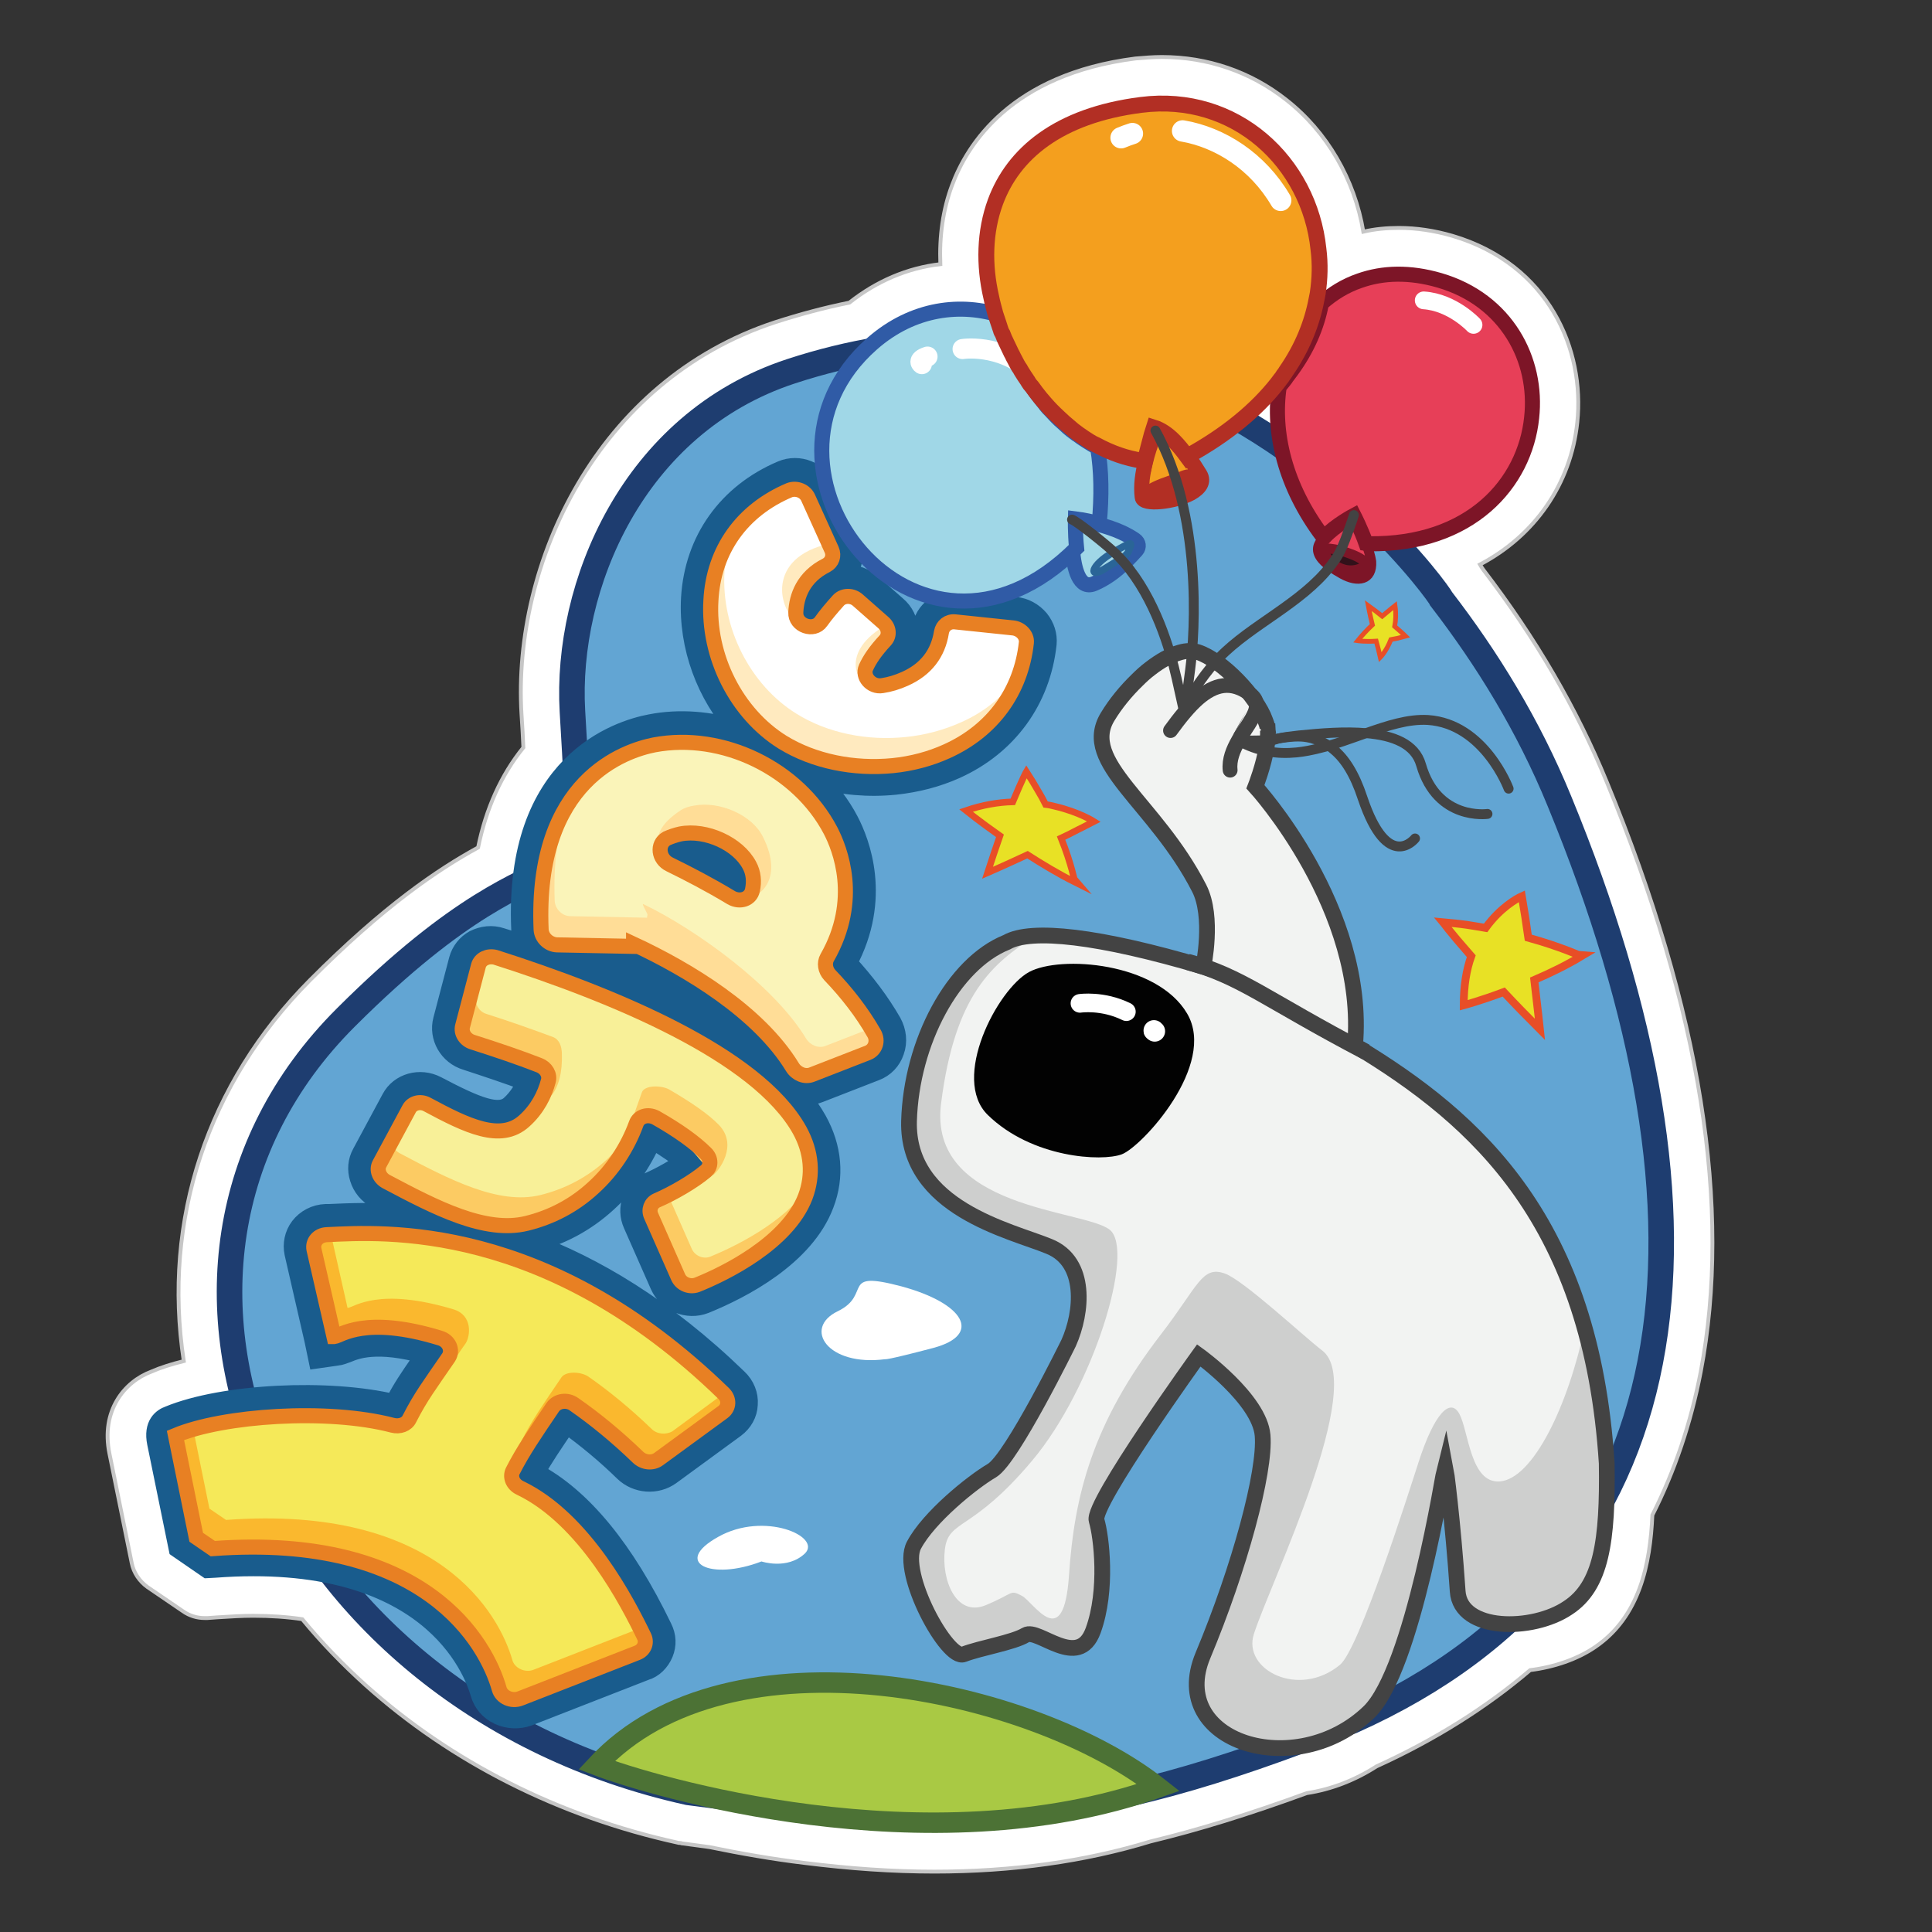 <?xml version="1.0" encoding="utf-8"?>
<!-- Generator: Adobe Illustrator 25.4.1, SVG Export Plug-In . SVG Version: 6.00 Build 0)  -->
<svg version="1.1" id="Layer_1" xmlns="http://www.w3.org/2000/svg" xmlns:xlink="http://www.w3.org/1999/xlink" x="0px" y="0px"
	 viewBox="0 0 512 512" style="enable-background:new 0 0 512 512;" xml:space="preserve">
<rect x="0" y="0" width="512" height="512" fill="#333333" stroke="none"/>
<style type="text/css">
	.st0{fill:#FFFFFF;stroke:#C6C6C6;stroke-width:1.017;stroke-miterlimit:10;}
	.st1{fill:#62A5D3;stroke:#1E3D70;stroke-width:6.771;stroke-miterlimit:10;}
	.st2{fill:#A9C944;stroke:#4C7235;stroke-width:5.417;stroke-miterlimit:10;}
	.st3{fill:#195C8D;stroke:#195C8D;stroke-width:5.241;stroke-miterlimit:10;}
	.st4{fill:#F2F3F2;}
	.st5{fill:#32111A;}
	.st6{fill:#E73F58;stroke:#7D1527;stroke-width:2.62;stroke-miterlimit:10;}
	.st7{fill:#733E18;}
	.st8{fill:#F49F1E;stroke:#B22F24;stroke-width:3.991;stroke-miterlimit:10;}
	.st9{fill:#A0D7E7;stroke:#305BA6;stroke-width:3.991;stroke-miterlimit:10;}
	.st10{fill:none;stroke:#FFFFFF;stroke-width:5.322;stroke-linecap:round;stroke-miterlimit:10;}
	.st11{fill:#E73F58;stroke:#7D1527;stroke-width:3.991;stroke-miterlimit:10;}
	.st12{fill:#F49F1E;stroke:#B22F24;stroke-width:4.207;stroke-miterlimit:10;}
	.st13{fill:#E8E125;stroke:#E84E27;stroke-width:1.245;stroke-miterlimit:10;}
	.st14{fill:#E8E125;stroke:#E84E27;stroke-width:2.067;stroke-miterlimit:10;}
	.st15{fill:#E8E125;stroke:#E84E27;stroke-width:1.747;stroke-miterlimit:10;}
	.st16{fill:#62A5D3;}
	.st17{fill:#A0D7E7;stroke:#2A6597;stroke-width:1.887;stroke-miterlimit:10;}
	.st18{fill:#F5E959;}
	.st19{fill:#F8F098;}
	.st20{fill:#FAF4B9;}
	.st21{fill:#FFFFFF;}
	.st22{fill:#FAB82E;}
	.st23{fill:#FCCB63;}
	.st24{fill:#FFDD97;}
	.st25{fill:#FFEABF;}
	.st26{fill:none;stroke:#434343;stroke-width:2.62;stroke-miterlimit:10;}
	.st27{fill:none;stroke:#434343;stroke-width:3.93;stroke-linecap:round;stroke-miterlimit:10;}
	.st28{fill:#020202;}
	.st29{fill:none;stroke:#434343;stroke-width:2.62;stroke-linecap:round;stroke-miterlimit:10;}
	.st30{fill:none;stroke:#FFFFFF;stroke-width:4.938;stroke-linecap:round;stroke-miterlimit:10;}
	.st31{fill:none;stroke:#FFFFFF;stroke-width:5.506;stroke-linecap:round;stroke-miterlimit:10;}
	.st32{fill:none;stroke:#FFFFFF;stroke-width:5.662;stroke-linecap:round;stroke-miterlimit:10;}
	.st33{fill:none;stroke:#FFFFFF;stroke-width:4.7;stroke-linecap:round;stroke-miterlimit:10;}
	.st34{fill:#D6D7D6;stroke:#434343;stroke-width:4.297;stroke-miterlimit:10;}
	.st35{fill:#CECFCE;}
	.st36{fill:none;stroke:#434343;stroke-width:4.171;stroke-miterlimit:10;}
	.st37{fill:none;stroke:#E88023;stroke-width:3.991;stroke-miterlimit:10;}
</style>
<path class="st0" d="M425.8,207.2c-8-19.5-18.7-37.9-32.7-56.2c-0.3-0.4-0.6-0.9-0.9-1.4c14.5-7.6,24.1-21.3,25.8-37.7
	c2-19.1-7.4-41.8-33.1-49.4c-4.8-1.4-9.6-2.1-14.2-2.1c-3.2,0-6.4,0.3-9.4,1c-2.3-13.8-9.6-26.5-20.5-35
	c-9.4-7.4-20.8-11.3-32.9-11.3c-2.3,0-4.7,0.2-7,0.4c-33,4.2-44.6,22.8-48.6,33.6c-2.4,6.4-3.4,13.5-3.1,20.9
	c-8.7,1-16.9,4.5-24.1,10.2c-6.5,1.3-13.2,3.1-19.7,5.2c-47.2,15.5-69.6,64-67.2,103.8c0.2,3.2,0.4,6.2,0.5,8.9
	c-5.9,7.3-9.9,16.2-12,26.5c-10.6,5.8-24.9,15.4-44.6,35.2C55,287.1,43,323.3,48.7,360.7c-3.2,0.8-6.1,1.7-8.6,2.8
	c-7.2,2.7-13.4,10.4-11.1,21.7l5.9,29c0.5,2.6,2.1,4.9,4.2,6.4l9.4,6.4c1.7,1.2,3.7,1.8,5.7,1.8c0.3,0,0.5,0,0.8,0l2.8-0.2
	c3.2-0.2,6.3-0.4,9.3-0.4c4.6,0,9,0.3,13,0.9c5.1,6.2,10.8,12.1,16.8,17.5c22.6,20.3,51.2,34.8,82.6,41.7c0.1,0,0.3,0.1,0.4,0.1
	l0.3,0c0.1,0,0.3,0,0.4,0.1c2.5,0.3,5,0.7,7.4,1c8.3,1.7,16.8,3.2,25.2,4.2c11.9,1.5,23.4,2.3,34.4,2.3c20.7,0,40-2.7,57.3-8
	c12.5-3,26.1-7.2,41.4-12.8c6.6-1,12.9-3.5,18.5-7.1c15.4-7,29.1-15.6,40.7-25.5c6.4-0.8,12.5-2.9,17.2-6.1
	c11.9-8.1,14.6-22,15.2-35c5.9-11.6,10.2-24.4,12.8-37.9C459,320.2,450.7,267.6,425.8,207.2z"/>
<path class="st1" d="M382,158.8L382,158.8c-0.2-0.6-7.3-10.7-20.4-23c-2.9-2.7-5.8-5.3-8.8-7.7c-29.3-24.2-79.1-50.7-143.2-29.7
	c-42,13.8-59.8,57.1-57.9,90.1c3.8,63.7,1.2,20-60,81.1C24.1,337,73.4,450.8,182.4,475c72.1,9.7,102.5,10.2,176.1-19
	c91.1-40.9,100.9-131.5,54.8-243.6C405,192.1,394,174.4,382,158.8z"/>
<path class="st2" d="M307,473.7c-61.3,21.7-134.9-0.5-148.9-5.9C193.3,429.8,273.8,447.5,307,473.7z"/>
<g>
	<path class="st3" d="M175.8,438.1c0.9-2.2,0.8-4.5-0.3-6.7c-10-20.7-21.3-34.5-33.8-41.1c2.2-4,4.9-7.9,8.4-13.1
		c5.3,3.8,10.5,8.1,15.3,12.8c3.3,3.2,8.6,3.6,12.3,0.9l17.1-12.5c2-1.5,3.3-3.7,3.4-6.2c0.2-2.5-0.8-5-2.7-6.8
		c-19.5-18.9-38.3-29.8-54.9-36c0.1,0,0.2,0,0.3-0.1c7.5-1.8,14.2-5.4,19.9-10.6c5.1-4.6,9.2-10.5,12-16.9c4.2,2.5,7,4.5,8.8,6.1
		c-2.7,1.9-6.4,4-9.6,5.4c-4.3,1.9-6.2,6.8-4.2,11.2l7.1,16.1c2,4.5,7.3,6.7,11.9,4.9c9.6-3.9,26.4-12.5,31.6-26.4
		c2.8-7.3,2.1-15-1.9-22.2c-1.3-2.3-2.9-4.6-4.8-6.9c1.8,0.4,3.6,0.3,5.4-0.4l14.9-5.8c2.4-0.9,4.2-2.8,5-5.2
		c0.9-2.5,0.6-5.2-0.7-7.6c-3.1-5.4-7.1-10.7-11.8-15.8c9.2-17.1,3.4-32,0.4-37.7l0,0c-2.2-4.2-5.1-7.9-8.4-11.3
		c6.6,1.9,13.7,2.5,20.7,1.8c5.7-0.6,11.1-2,16-4.2c13.8-6.2,22.6-18.3,24.2-33.2c0.2-2.3-0.5-4.5-2-6.4c-1.6-1.9-3.9-3.2-6.4-3.4
		l-15.4-1.5l0,0c-4.6-0.4-8.6,2.6-9.3,7.2c-0.6,3.9-2.7,6.6-6.6,8.3c-0.4,0.2-0.7,0.3-1.1,0.4c0.6-0.7,1.2-1.5,2-2.3
		c1.5-1.7,2.3-3.8,2.1-6.1c-0.1-2.3-1.2-4.6-3.1-6.2l-6.7-5.9c-2-1.8-4.5-2.5-7-2.3c2.2-2.4,2.8-6,1.4-9.2l-6.2-13.7
		c-2.1-4.6-7.4-6.7-11.9-4.8c-14.4,6.1-23.2,18.5-24.1,33.8c-0.7,12.8,4.1,25.7,12.6,35c-7.5-2.4-15.6-3.1-23.3-1.6
		c-8.5,1.6-36.2,10.3-34.3,54.3c0.1,1.6,0.5,3.1,1.3,4.4c-2.2-0.7-4.3-1.4-6.6-2.1c-2.4-0.8-4.9-0.5-7.1,0.6c-2,1.1-3.5,3-4.1,5.2
		l-4.2,16c-1.2,4.5,1.5,9.3,6.2,10.7c5.5,1.8,10.9,3.6,16,5.5c-0.7,1.9-2,4.3-4.3,6.4c-3.1,2.8-8.8,0.6-19.6-5.1
		c-4.4-2.3-9.8-0.8-12,3.4l-7.8,14.5c-1.1,2-1.3,4.3-0.6,6.5c0.7,2.3,2.3,4.3,4.5,5.4c2.7,1.4,5.4,2.9,8.1,4.3
		c-8.8-0.8-15.9-0.4-20.7-0.2l-0.9,0c-2.7,0.1-5.2,1.4-6.8,3.5c-1.5,2-2,4.5-1.5,6.9l5.3,23.1l1,4.8l4.9-0.7
		c1.1-0.1,1.9-0.5,2.8-0.8c2.2-0.9,7.7-3.3,20.9,0.4c-0.6,0.8-1.1,1.6-1.6,2.3c-2.7,3.9-4.7,6.8-6.8,10.9
		c-17.4-4.2-45.4-2.8-59.7,3.1c-1.7,0.6-4.2,2.3-3.2,7.2l5.7,27.9l7.7,5.3l1.9-0.1c56.9-4.3,68.6,27,70.4,33.3
		c0.7,2.4,2.4,4.5,4.8,5.6c0.1,0,0.1,0.1,0.2,0.1c2.4,1.1,5.2,1.2,7.7,0.3l31-12.1C173.1,442.1,174.9,440.3,175.8,438.1z
		 M193.7,159.5c0.6-10.8,6.4-19.3,16.2-24l4.8,10.6c-5.5,3.5-8.8,9-9.2,15.7l0,0.2c-0.2,3.9,2.3,7.5,6.2,8.8c3.9,1.3,8,0.1,10.2-3.2
		c0.8-1.2,1.8-2.5,2.9-3.8l4.3,3.8c-2.1,2.5-3.6,4.8-4.6,7c-1.3,2.9-0.8,6.1,1.1,8.7c2.1,2.7,5.5,4.1,8.9,3.5
		c2.6-0.4,5.1-1.2,7.4-2.2c6.5-2.9,10.8-7.9,12.3-14.4l12.2,1.2c-1.6,10.3-7.9,18.3-17.7,22.8c-3.9,1.8-8.2,2.9-12.7,3.4
		c-9.3,1-18.7-1-25.8-5.4C199.6,185.6,193,172.4,193.7,159.5z M174.4,202.6c15.8-3,33.5,5.5,41,19.9c2.2,4.3,6.6,15.6-0.8,28.5
		c-2,3.5-1.4,7.9,1.5,10.9c3.9,4.1,7.3,8.4,9.9,12.8l-11.8,4.6c-10.3-16.4-31.3-28.1-43.4-33.8c-0.2-0.1-0.4-0.2-0.6-0.3l-8.2-3.8
		l0.3,3.8l-13.5-0.3C147.6,211.4,166.3,204.2,174.4,202.6z M168,256.1c10.2,4.9,25.5,13.7,34.6,25.3c-11.2-9-27.6-17.5-49.2-25.6
		L168,256.1z M112.1,298.2c10.2,5.4,21.5,10.9,30.4,2.9c4.8-4.4,7-9.6,7.9-13.2c1.1-4.3-1.4-8.9-5.7-10.5c-5.2-2-10.8-3.9-16.5-5.7
		l3.2-12.2c40.9,13.2,67.7,28.3,75.8,42.7c2.5,4.4,2.9,8.8,1.2,13.2c-3.8,10-18.2,17.1-24.4,19.7l-5.7-12.9c4-2,8.9-4.8,12.1-7.6
		c1.8-1.5,2.9-3.7,2.9-6c0.1-2.4-0.9-4.9-2.7-6.7c-3.2-3.2-8-6.6-14.3-10.2c-2.4-1.3-5.2-1.6-7.7-0.7c-2.4,0.9-4.2,2.7-5.1,5
		c-2.1,5.8-5.6,10.9-10,14.9c-4.4,4-9.6,6.7-15.3,8.1c-9,2.2-21.2-4-32.1-9.9L112.1,298.2z M137,444.7c-2.1-6.4-9.2-22.5-29.9-32.2
		c-11.6-5.5-27.5-8.9-49.2-7.6l-1.1-0.8c-0.9-4.4-2.9-14.4-4.1-20.3c12.6-3.7,35.1-5,50-1.1c4.3,1.1,8.7-0.8,10.6-4.5
		c2-4.1,3.8-6.7,6.7-10.9c1-1.4,2.1-3,3.3-4.8c1.5-2.2,1.8-4.9,0.9-7.4c-1-2.7-3.2-4.8-6.1-5.7c-12.8-3.9-20.9-3.4-25.8-2.2
		L89,332.4c15.9-0.7,54.7-1.4,97.3,39l-14.1,10.4c-5.3-5.1-11-9.8-16.8-13.9c-2.1-1.5-4.8-2.1-7.4-1.6c-2.4,0.4-4.5,1.8-5.8,3.7
		l-0.8,1.1c-4.4,6.4-7.6,11.1-10.2,16.4c-1,2-1.2,4.3-0.4,6.4c0.8,2.3,2.5,4.2,4.8,5.3c7.2,3.4,18.1,12.3,29.3,34.7L137,444.7z"/>
	<path class="st3" d="M175.2,234c5.5,2.6,10.9,5.5,15.9,8.5c0.3,0.2,0.6,0.3,0.9,0.5c2.4,1.1,5.2,1.2,7.6,0.2c2.6-1.1,4.4-3.3,5-6
		c0.8-3.6,0.4-7.2-1.2-10.3c-4.1-7.8-14.9-12.8-24-11.1l0,0c-1.8,0.3-3.6,1-5.2,1.8c-2.9,1.6-4.6,4.6-4.5,7.9
		C169.7,229.2,171.9,232.4,175.2,234z M193.9,231.8C193.9,231.8,194,231.8,193.9,231.8c-3.4-1.9-6.9-3.9-10.6-5.7
		C187.5,226.2,192.3,228.7,193.9,231.8z"/>
</g>
<path class="st4" d="M425.8,387.8L425.8,387.8c-4.1-63.9-34-91-66.7-110.7c3.2-36.3-26.4-68.6-26.4-68.6s2.2-5.6,3-10.7
	c0.2-1.5,0.4-3,0.3-4.3l0,0c-0.6-0.1-1.1-0.2-1.7-0.2c0.5-0.1,1.1-0.2,1.6-0.4c-0.1-0.8-0.3-1.5-0.6-2c-2.4-4.5-11.4-16-17.9-18.1
	c-1.4-0.4-3-0.4-4.7,0.1c-2.5,0.7-5.2,2.2-7.9,4.3c-1.2,0.9-2.3,1.9-3.4,3c-3,2.9-5.8,6.3-7.9,9.8c-7.3,12.1,12.7,22.7,24.3,45.4
	c3.9,7.6,1.1,20.8,1.1,20.8c-27.7-8.2-45.6-10.2-52.1-6.5c-14.2,5.7-25.3,26.5-25.9,47.4c-0.6,23.1,26.9,29,37.1,33.2
	c10.2,4.1,8.8,17.6,5.2,25.6c0,0-15,30.6-20.3,33.8c-5.3,3.1-16.8,12.4-20.7,19.8c-3.9,7.3,8.9,30.7,13.2,28.9
	c4.4-1.7,13.1-3.1,16.4-5.1c3.3-2,14,9.5,17.9-1.2c3.9-10.7,2.2-24.9,0.9-29.2c-1.3-4.3,27.1-43.7,27.1-43.7s16.1,11.6,16.9,21.2
	c0.8,9.6-6.1,35.1-15.8,58.3c-9.6,23,24.6,33.7,44,15c11.6-11.2,19.8-63.9,20.2-65.4c0.2,1,2,14.4,3.3,33.4
	c0.7,10.8,19.9,10.7,29.2,4.4C424.4,420.3,426.1,408.4,425.8,387.8z M319.5,196.2C319.5,196.2,319.6,196.1,319.5,196.2L319.5,196.2
	c0.1,0,0.1,0,0.2,0C319.7,196.2,319.6,196.2,319.5,196.2z"/>
<path class="st5" d="M351.1,145.5c0.3-0.3,2.1-0.1,4.1,0.4c-0.6,1.2-1.3,2.3-2.1,3.3C351.4,147.8,350.6,146,351.1,145.5z"/>
<path class="st5" d="M355.2,146c4.1,1.1,9.2,3.4,5.2,4.8c-3,1.1-5.6,0-7.3-1.4C353.9,148.2,354.5,147.1,355.2,146z"/>
<path class="st6" d="M362,143.9c-1.4-3.7-3.2-7.4-3.2-7.4s-4.9,2.6-7.7,5.6c-0.7,0.8-1.3,1.6-1.6,2.3c-0.9,2.1,0.8,4.1,3,5.7
	c1,0.7,2.1,1.4,3.2,2c4.1,2.3,8,1.7,7.7-3.3C363.2,147.5,362.7,145.7,362,143.9z M360.4,150.7c-3,1.1-5.6,0-7.3-1.4
	c-1.7-1.4-2.5-3.3-2-3.8c0.3-0.3,2.1-0.1,4.1,0.4C359.2,147,364.4,149.3,360.4,150.7z"/>
<path class="st7" d="M315.6,126.5c0.6,0.5,0.8,1.7-0.4,2.8c-0.2-0.9-0.4-1.9-0.6-2.8C315.1,126.3,315.5,126.3,315.6,126.5z"/>
<path class="st7" d="M310.5,128c1.7-0.5,3.2-1.3,4.2-1.5c0.2,0.9,0.4,1.9,0.6,2.8c-1.1,1-3.2,1.9-7.2,2.1
	C302.6,131.8,303.7,130.2,310.5,128z"/>
<path class="st8" d="M318,125.7c-0.8-1.3-1.9-3.1-3.3-4.9c-1-1.3-2.1-2.6-3.4-3.8c-1.5-1.4-3.2-2.5-5.1-3l-0.6,1.8
	c-0.7,2.1-1.5,4.3-2,6.5c-0.8,3.1-1.3,6.3-0.9,9.5c0.2,2.1,8.4,1.3,12.9-1.1C317.9,129.4,319.2,127.7,318,125.7z M315.3,129.3
	c-1.1,1-3.2,1.9-7.2,2.1c-5.5,0.4-4.4-1.2,2.4-3.5c1.7-0.5,3.2-1.3,4.2-1.5c0.5-0.1,0.8-0.1,1,0C316.3,127,316.5,128.2,315.3,129.3z
	"/>
<path class="st9" d="M300.8,143.1c-1.7-1.2-4.8-2.9-10-4.2c-1.9-0.5-4.2-0.9-6.7-1.2c0,0-0.2,3.8,0.1,7.8c0.4,5.2,1.8,10.8,5.7,9.2
	c3.1-1.3,5.9-3.4,8-5.5c1.4-1.3,2.5-2.5,3.3-3.4C301.9,145,301.8,143.8,300.8,143.1z"/>
<path class="st9" d="M290.8,118.6c0.1,0,0.1,0,0.1,0.1c1,6.1,1.1,12.8,0.4,20.1c-1.8-0.5-3.9-1-6.3-1.3c0,0-0.1,3.7,0.3,7.7l0,0
	c-42.2,42.3-91.8-21-54.2-54.1c10.9-9.6,23.8-10.9,34.3-7.4c0.3,1.3,0.6,2.6,1,3.9c0.2,0.8,0.5,1.6,0.8,2.5c0.1,0.4,0.2,0.7,0.4,1.1
	c0,0.1,0.1,0.2,0.1,0.2c0.1,0.4,0.3,0.7,0.4,1c0.3,0.7,0.6,1.4,0.9,2.1c0.3,0.7,0.6,1.3,1,2c0.2,0.4,0.4,0.8,0.6,1.2
	c0.3,0.6,0.7,1.2,1,1.9c0.2,0.3,0.4,0.7,0.6,1c0.1,0.2,0.3,0.4,0.4,0.6c0.4,0.7,0.9,1.4,1.4,2.1c0.1,0.1,0.2,0.3,0.3,0.4
	c0.3,0.4,0.6,0.8,0.9,1.2c0.3,0.4,0.7,0.9,1,1.3c0.3,0.4,0.7,0.8,1,1.3c0.3,0.4,0.7,0.8,1.1,1.2c1.1,1.2,2.2,2.4,3.4,3.4
	c0.4,0.4,0.8,0.7,1.2,1.1c0,0,0.1,0.1,0.1,0.1c0.6,0.5,1.2,1,1.9,1.5c0.2,0.2,0.4,0.3,0.6,0.4c0.4,0.3,0.7,0.5,1.1,0.8
	c0.9,0.6,1.8,1.2,2.8,1.8C289.9,118.1,290.3,118.3,290.8,118.6z"/>
<path class="st10" d="M276.1,101.6c-7.2-9.7-18.4-9.5-21-9.1"/>
<path class="st10" d="M245.8,94.5c-3,1-1.5,2-1.5,2"/>
<path class="st11" d="M381.5,74.3c-7.9-2.3-15-2.1-21.2,0.1c-3.8,1.3-7.2,3.4-10.1,6c-0.1,0.5-0.2,0.9-0.3,1.4
	c-1.3,5.9-4.1,11.9-8.5,17.6c-0.2,0.3-0.5,0.6-0.7,1c-0.2,0.3-0.5,0.6-0.8,1c-0.3,0.4-0.6,0.7-0.9,1.1c-1.8,12.1,1.5,26.3,11.5,39.6
	l0.6,0.1c2.8-3,7.7-5.6,7.7-5.6s1.9,3.7,3.2,7.4l0.7,0.1c27.1,0.4,41.4-16.1,43.2-33.4C407.6,95.4,399.3,79.5,381.5,74.3z"/>
<path class="st12" d="M302.4,27.8c-22,2.8-33.9,13-38.6,25.7c-2.9,7.9-3.1,16.7-1.1,25.3c0,0,0,0,0,0c0.3,1.5,0.7,2.9,1.1,4.4
	c0.3,0.9,0.6,1.8,0.9,2.7c0.1,0.4,0.3,0.8,0.4,1.2c0,0.1,0.1,0.2,0.1,0.3c0.1,0.4,0.3,0.8,0.5,1.1c0.3,0.8,0.6,1.5,1,2.3
	c0.4,0.8,0.7,1.5,1.1,2.3c0.2,0.5,0.5,0.9,0.7,1.4c0.4,0.7,0.7,1.4,1.1,2.1c0.2,0.4,0.5,0.8,0.7,1.1c0.1,0.2,0.3,0.5,0.4,0.7
	c0.5,0.8,1,1.6,1.5,2.3c0.1,0.1,0.2,0.3,0.3,0.5c0.3,0.5,0.6,0.9,1,1.3c0.4,0.5,0.7,1,1.1,1.5c0.4,0.5,0.8,1,1.1,1.4
	c0.4,0.5,0.8,0.9,1.2,1.4c1.2,1.4,2.4,2.6,3.7,3.8c0.4,0.4,0.9,0.8,1.3,1.2c0,0,0.1,0.1,0.1,0.1c0.7,0.6,1.3,1.1,2,1.7
	c0.2,0.2,0.4,0.3,0.6,0.5c0.4,0.3,0.8,0.6,1.2,0.9c1,0.7,2,1.4,3,2c0.5,0.3,1,0.6,1.5,0.8c0.1,0,0.1,0.1,0.2,0.1
	c3.9,2.1,8,3.6,12.3,4.2l0.6,0.2c0.5-2.4,1.2-4.7,1.8-7.1l0.6-1.9c1.9,0.6,3.7,1.9,5.2,3.4c1.3,1.3,2.5,2.8,3.6,4.3l0.1-0.1
	c10.4-5.7,18.3-12.3,23.8-19.3c0.3-0.4,0.6-0.8,0.9-1.2c0.3-0.3,0.5-0.7,0.7-1c0.3-0.3,0.5-0.7,0.7-1c4.3-6.2,6.9-12.7,8.1-19.1
	c0.1-0.5,0.2-1,0.3-1.5c0.6-4,0.7-7.9,0.2-11.8C347,43,327.4,24.6,302.4,27.8z"/>
<path class="st13" d="M364.7,169.9c-3,0.2-4.9-0.1-4.9-0.1c1.2-1.5,2.6-3,3.9-4.2c-0.7-2.9-1.1-5.1-1.1-5.1c1.4,1,2.6,1.9,3.7,2.8
	c2-1.7,3.4-2.8,3.4-2.8c0.3,2.1,0.2,3.9-0.1,5.5c2,1.7,2.9,2.6,2.9,2.6c-1.4,0.4-2.7,0.7-3.9,0.9c-1.2,3.1-2.8,4.7-2.8,4.7
	C365.5,172.8,365.1,171.4,364.7,169.9z"/>
<path class="st14" d="M405,248.5c-0.3-1.8-0.5-3.7-0.8-5.5c-0.3-1.9-0.6-3.7-0.9-5.5c0,0-4.1,1.8-8.1,6.5c-0.5,0.6-1,1.2-1.5,1.9
	c-1.6-0.3-3.2-0.5-4.9-0.8c-2.1-0.3-4.2-0.5-6.4-0.7c0,0,0.5,0.6,1.4,1.8c1.2,1.5,3.2,3.9,6.1,7.2c-1.3,3.6-2,7.9-2,13
	c0,0,4.5-1.2,10.6-3.5c2.8,3,6,6.3,9.6,9.9c0,0-0.6-5.6-1.5-13.1c4.2-1.8,8.5-3.9,12.5-6.3C419,253.4,413.7,250.9,405,248.5z"/>
<path class="st15" d="M281.2,222.1c1.5-0.7,2.9-1.4,4.4-2.2c1.5-0.7,2.9-1.5,4.3-2.2c0,0-3.9-2.5-10.3-4c-0.8-0.2-1.6-0.4-2.5-0.5
	c-0.6-1.2-1.3-2.5-2.1-3.8c-0.9-1.6-1.9-3.2-3-4.9c0,0-0.3,0.5-0.8,1.6c-0.6,1.3-1.6,3.5-2.8,6.4c-3.8,0.1-8,0.8-12.4,2.3
	c0,0,3.6,2.9,9,6.7c-1,2.9-2.1,6.1-3.3,9.8c0,0,4.6-2,10.6-4.8c3.9,2.5,8.2,5.1,12.6,7.3C284.8,233.7,284,229.1,281.2,222.1z"/>
<path class="st16" d="M344.2,195.5c1.9,0.5,3.7,1.4,5.4,2.9c-2,0.5-4,0.9-6,1.1C344,198,344.2,196.6,344.2,195.5z"/>
<path class="st16" d="M362.1,194.3c-4,1.4-8.2,3-12.4,4c-1.7-1.4-3.5-2.3-5.4-2.9l0,0c0-0.2,0-0.4,0-0.5
	C350.1,194.3,356.5,193.8,362.1,194.3z"/>
<path class="st17" d="M295.1,146.3c5.3-3,5-2.8,4-0.3c-0.4,1.4-3,2.6-6.3,4.7C288.3,153.6,289,149.8,295.1,146.3z"/>
<g>
	<path class="st18" d="M174.5,386.7l17.1-12.5c1.6-1.2,1.7-3.4,0.2-4.9c-47.1-45.8-90.3-42.8-105.2-42.1c-2.3,0.1-3.8,1.9-3.4,3.9
		l5.3,23.1c0,0,0.1,0,0.1,0c1.7-0.2,8.1-5.7,28,0.4c2.4,0.7,3.5,3.2,2.3,5.1c-5,7.3-7.4,10.4-10.4,16.3c-0.7,1.5-2.6,2.2-4.5,1.7
		c-17.2-4.5-44.8-2.6-57.5,2.7c0,0,0,0,0,0l5.5,27c1.7,1.2,2.7,1.8,4.4,3c56.5-4.2,72.5,25.2,75.9,37.2c0.6,2.2,3.3,3.4,5.6,2.5
		l31-12.1c1.8-0.7,2.6-2.6,1.8-4.3c-4.3-8.9-15.7-31.2-32.9-39.4c-1.9-0.9-2.7-2.9-1.9-4.5c2.7-5.3,6-10.1,10.6-16.9
		c1.2-1.7,3.8-2.1,5.7-0.7c5.6,3.9,11.2,8.5,16.8,13.9C170.6,387.7,173,387.8,174.5,386.7z"/>
	<path class="st19" d="M126.8,255.9l-4.2,16c-0.5,1.8,0.7,3.7,2.7,4.3c6.3,2,12.2,4,17.6,6.1c1.8,0.7,2.9,2.5,2.4,4.2
		c-0.9,3.5-2.9,7.5-6.4,10.6c-6.2,5.6-15.1,1.3-25.7-4.4c-1.8-1-4-0.4-4.8,1.2l-7.8,14.5c-0.9,1.6-0.1,3.7,1.7,4.7
		c13.2,7,26.3,13.8,37.3,11.1c6.5-1.6,12.5-4.7,17.6-9.4c5.2-4.7,9.1-10.7,11.4-17c0.7-2,3.1-2.7,5.2-1.6c6,3.4,10.4,6.6,13.2,9.4
		c1.5,1.4,1.5,3.6,0,4.8c-3.2,2.7-8.7,5.9-12.9,7.7c-1.6,0.7-2.3,2.5-1.5,4.2l7.1,16.1c0.8,1.9,3.1,2.8,5,2.1
		c7.5-3,24-11.1,28.7-23.3c2.2-5.8,1.7-11.9-1.5-17.7c-11.2-20.1-49.3-35.8-80.6-45.8C129.3,253.2,127.3,254.1,126.8,255.9z"/>
	<path class="st20" d="M220.1,220.1c-8.6-16.4-28.6-26.1-46.7-22.7c-7.6,1.5-31.7,9.2-30,48.9c0.1,2.2,2,4,4.2,4.1l20.3,0.4
		c0-0.2,0-0.4,0-0.6c14.4,6.7,33.2,18,42.1,32.6c1.1,1.8,3.3,2.7,5.1,2l14.9-5.8c2-0.8,2.8-3.2,1.6-5.2c-3.2-5.6-7.2-10.7-11.7-15.4
		c-1.2-1.3-1.5-3.2-0.7-4.6C228,238.4,222.6,224.9,220.1,220.1z M180.3,221c6.8-1.3,15.3,2.6,18.3,8.3c1.1,2,1.3,4.3,0.8,6.6
		c-0.5,2.4-3.3,3.3-5.6,2c-5.8-3.5-11.4-6.4-16.3-8.8c-3-1.4-3.5-5.4-0.8-6.9C177.8,221.7,179,221.3,180.3,221z"/>
	<path class="st21" d="M253.1,164.8c-1.8-0.2-3.3,1-3.6,2.7c-0.9,5.7-4.1,9.9-9.7,12.4c-2,0.9-4,1.5-6,1.8c-2.9,0.5-5.4-2.4-4.3-4.8
		c0.9-2,2.4-4.3,5.1-7.2c1.2-1.3,1-3.4-0.5-4.7l-6.7-5.9c-1.5-1.4-3.9-1.4-5.2,0c-1.8,2-3.4,3.9-4.6,5.6c-1.9,2.8-6.9,1.1-6.7-2.4
		c0,0,0-0.1,0-0.1c0.2-4.1,1.9-9.3,8.1-12.4c1.5-0.8,2.1-2.5,1.4-4.1l-6.2-13.7c-0.8-1.9-3.1-2.8-5-2.1
		c-12.5,5.3-20.1,15.8-20.8,29.2c-0.9,14.9,6.8,30,19,37.6c8.3,5.1,18.9,7.2,29.2,6.2c5-0.5,9.9-1.8,14.3-3.8
		c12.2-5.5,19.7-15.9,21.1-28.8c0.2-1.9-1.5-3.7-3.6-3.9L253.1,164.8z"/>
</g>
<g>
	<path class="st22" d="M172.7,378.7c-5.6-5.4-11.2-10-16.8-13.9c-1.9-1.3-5.9-1.5-7.1,0.2c-4.6,6.8-8,11.6-10.6,16.9
		c-0.3,0.6,1,1.6,1.1,2.2c2-3.3,4.4-6.8,7.4-11c1.2-1.7,3.8-2.1,5.7-0.7c5.6,3.9,11.2,8.5,16.8,13.9c1.5,1.4,3.9,1.6,5.4,0.5
		l17.1-12.5c1.6-1.2,1.7-3.4,0.2-4.9c0,0-0.1-0.1-0.1-0.1l-13.6,10C176.5,380.3,174.1,380.1,172.7,378.7z"/>
	<path class="st22" d="M88.5,354.2C88.5,354.2,88.5,354.2,88.5,354.2c1.8-0.2,8.2-5.7,28.1,0.4c1.3,0.4,3.1,5.2,3.5,6.2
		c1-1.4,2-3,3.3-4.8c1.2-1.8,2-7.4-3.2-9c-19.9-6-26.3-0.6-28-0.4c0,0-0.1,0-0.1,0l-4.4-19.5c-0.4,0-0.7,0-1,0
		c-2.3,0.1-3.8,1.9-3.4,3.9L88.5,354.2z"/>
	<path class="st22" d="M170.7,433.7c-0.3-0.7-0.7-1.4-1.1-2.2l-28.2,11c-2.2,0.9-5-0.4-5.6-2.5c-3.4-12-19.4-41.4-75.9-37.2
		c-1.7-1.2-2.7-1.8-4.4-3l-4.3-21.1c-1.7,0.5-3.3,1.1-4.8,1.6c0,0,0,0,0,0l5.5,27c1.7,1.2,2.7,1.8,4.4,3
		c56.5-4.2,72.5,25.2,75.9,37.2c0.6,2.2,3.3,3.4,5.6,2.5l31-12.1C170.7,437.3,171.5,435.4,170.7,433.7z"/>
</g>
<g>
	<path class="st23" d="M122.6,271.9c-0.5,1.8,0.7,3.7,2.7,4.3c6.3,2,12.2,4,17.6,6.1c1.8,0.7,3.7,6.3,3.3,8c1.8-2.4,2.9-6,2.7-11.3
		c-0.1-1.7-0.6-3.5-2.4-4.2c-5.4-2-11.3-4.1-17.6-6.1c-1.9-0.6-3.1-2.5-2.7-4.3l2.8-10.6c-1,0.3-1.8,1.1-2.1,2.1L122.6,271.9z"/>
	<path class="st23" d="M214.1,314.8c-6.6,9.4-19.5,15.6-25.8,18.2c-1.9,0.8-4.2-0.2-5-2.1l-6.2-14.1c-1,0.5-2,1-2.9,1.4
		c-1.6,0.7-2.3,2.5-1.5,4.2l7.1,16.1c0.8,1.9,3.1,2.8,5,2.1c7.5-3,24-11.1,28.7-23.3C213.7,316.4,213.9,315.6,214.1,314.8z"/>
	<path class="st23" d="M190.5,298.1c-2.7-2.8-7.2-5.9-13.2-9.4c-2-1.1-6.5-1.2-7.2,0.8c-2.3,6.3-4.1,13-9.3,17.8
		c-5.1,4.7-11.1,7.8-17.6,9.4c-11,2.7-24.1-4.1-37.3-11.1c-1.3-0.7-2-1.9-2-3.1l-3.2,6c-0.9,1.6-0.1,3.7,1.7,4.7
		c13.2,7,26.3,13.8,37.3,11.1c6.5-1.6,12.5-4.7,17.6-9.4c5.2-4.7,9.1-10.7,11.4-17c0.7-2,3.1-2.7,5.2-1.6c6,3.4,12.4,12.3,15.1,15.1
		C190.3,310.5,195.8,303.6,190.5,298.1z"/>
</g>
<g>
	<path class="st24" d="M231.6,273.8c-0.3-0.4-0.5-0.9-0.8-1.3l-12.1,4.7c-1.8,0.7-4-0.2-5.1-2c-8.4-13.9-29-28.8-43.1-35.6
		c-0.7-0.3,1.7,3.3,1,3c0,0.2,0,0.4,0,0.6l-20.3-0.4c-2.2,0-4.1-1.9-4.2-4.1c-0.4-10.3,0.9-18.5,3.2-25c-4.4,7.2-7.4,17.6-6.8,32.5
		c0.1,2.2,2,4,4.2,4.1l20.3,0.4c0-0.2,0-0.4,0-0.6c14.4,6.7,33.2,18,42.1,32.6c1.1,1.8,3.3,2.7,5.1,2l14.9-5.8
		C232,278.2,232.7,275.8,231.6,273.8z"/>
	<path class="st24" d="M202.2,221.8c-2.8-5.8-11.5-9.6-18.3-8.3c-1.3,0.2-2.6,0.6-3.6,1.3c-8.6,5.7-5.3,9.9-5.2,9.8
		c10.2-8,20.7-1,23.6,4.7c0.3,0.5-0.2,7.9,0,8.5C200.4,237.9,208.1,233.6,202.2,221.8z"/>
</g>
<g>
	<path class="st22" d="M232.9,171.5c0.5-0.6,1-1.2,1.6-1.9c0.9-1,1-2.4,0.4-3.6c-0.8,1.2-1.5,2.3-1.9,3.3
		C232.7,170,232.7,170.8,232.9,171.5z"/>
	<path class="st25" d="M211.7,165.4c-3.3-8.7,5.4-14.7,7.3-15.6c1.5-0.8,2.1-2.5,1.4-4.1l-0.7-1.6
		C203.1,147.8,206.1,161.6,211.7,165.4z"/>
	<path class="st25" d="M230.7,180.9c-3.3-8.7,2-8.9,3.9-9.8c1.5-0.8,2.1-2.5,1.4-4.1l-0.7-1.6C221.8,172.7,227.6,182.3,230.7,180.9z
		"/>
	<path class="st25" d="M254.5,191.5c-4.5,2-9.4,3.3-14.3,3.8c-10.3,1.1-20.9-1-29.2-6.2c-12.2-7.6-19.9-22.7-19-37.6
		c0.2-3.1,0.7-6.1,1.6-8.8c-3,4.7-4.8,10.2-5.2,16.4c-0.9,14.9,6.8,30,19,37.6c8.3,5.1,18.9,7.2,29.2,6.2c5-0.5,9.9-1.8,14.3-3.8
		c9.6-4.3,16.3-11.7,19.4-21C266.7,183.9,261.4,188.5,254.5,191.5z"/>
	<path class="st22" d="M249.4,168c0.8-0.9,1.4-1.8,2-2.9c-1,0.4-1.7,1.3-1.9,2.4C249.5,167.7,249.4,167.8,249.4,168z"/>
</g>
<path class="st26" d="M328.2,196.3C328.2,196.3,328.2,196.2,328.2,196.3L328.2,196.3c0.1,0,0.1,0,0.2,0
	C328.3,196.3,328.2,196.3,328.2,196.3z"/>
<path class="st27" d="M328.2,196.2C328.2,196.2,328.2,196.3,328.2,196.2c-1.4,2.5-2.5,5.1-2.2,7.9"/>
<path class="st27" d="M310.2,193.6c2.4-3.3,4.8-6.3,7.3-8.5c4.3-3.7,8.8-5,14-1c3.5,2.8,0.1,6.5-2.7,11.1"/>
<path class="st28" d="M314.6,268.6c8,13.6-12,35.3-17.3,37.3c-5.3,2-23.8,1-35.5-10.4c-9.9-9.6,2.5-33.3,10.9-37.9
	C281,253.1,306.6,255,314.6,268.6z"/>
<path class="st29" d="M328.2,196.3C328.3,196.3,328,196.3,328.2,196.3c0.1,0,7.3-0.1,7.3-0.1c3.3,0.1,1.4-0.5,7.1-1.1
	c0.5-0.1,1.1-0.1,1.6-0.2c5.9-0.6,12.3-1.1,17.9-0.6c7.1,0.6,12.9,2.8,14.5,8.4c4.3,14.9,17.6,13,17.6,13"/>
<path class="st29" d="M332.2,196.6c4.8-0.3,10-2,14.3-1.2c0.5,0.1,1.1,0.2,1.6,0.4l0,0c1.9,0.5,3.7,1.4,5.4,2.9
	c2.9,2.4,5.5,6.4,7.6,12.8c6.7,19.9,13.9,10.7,13.9,10.7"/>
<path class="st29" d="M327.9,196.1c0.1,0.1,0.2,0.1,0.2,0.1l0,0c0,0,0.1,0.1,0.1,0.1c5.2,2.9,10.3,3.6,15.4,3.1c2-0.2,4-0.6,6-1.1
	c4.2-1,8.4-2.6,12.4-4c5.7-2,11.2-3.8,16.4-3.5c15,1,21.4,18.2,21.4,18.2"/>
<path class="st29" d="M313.9,188.9c0,0,0.9-6.9,1.5-11.4c1.4-10.6,3.1-41.1-9.2-63.4"/>
<path class="st29" d="M358.8,136.5c-0.3,1.1-1.9,5.5-2.3,6.5c-0.4,1-0.8,2-1.3,3c-0.6,1.2-1.3,2.3-2.1,3.3c-0.2,0.3-0.4,0.6-0.6,0.8
	c-7.6,9.8-21.1,15.6-29.3,24.1c-2.9,3-8.1,9.8-9.2,13.8"/>
<path class="st29" d="M284.1,137.7c1.4,0.5,9,6.6,11,8.5c1,0.9,1.9,1.9,2.8,2.9c8.2,9.5,12.2,23,13.9,30.6c0.8,3.6,2,9,2,9"/>
<path class="st30" d="M298.5,268.1c-6.3-3.1-12.3-2.2-12.3-2.2"/>
<path class="st31" d="M305.8,273.1C305.6,273,306.4,273.6,305.8,273.1"/>
<path class="st32" d="M300.1,35.4c-1,0.3-2,0.7-3,1.1"/>
<path class="st32" d="M339.4,53.1c-6.1-10.4-16.1-16.7-26-18.4"/>
<path class="st33" d="M377.3,79.6c7.6,0.5,13.2,6.5,13.2,6.5"/>
<path class="st34" d="M362,278.8c-26.7-14-33.1-20.1-47.3-23.9"/>
<path class="st35" d="M363.1,453.8c11.6-11.2,19.8-63.9,20.2-65.4c0.2,1,2,14.4,3.3,33.4c0.7,10.8,19.9,10.7,29.2,4.4
	c8.6-5.9,10.3-17.8,10.1-38.4l0,0c-0.9-13.4-2.9-25.4-5.9-36.3c-4.4,21.1-13.8,40.5-22.6,41.1c-7.7,0.5-8.2-13.2-10.6-17.8
	c-2.4-4.6-6.7-0.3-10.9,12.8c-2.7,8.3-15.7,49.4-20.8,53.6c-10.9,9-25.9,1.3-22.8-8.2c4.5-13.9,30-66,18.1-75.1
	c-5.2-4-20.8-18.6-25.8-20.4c-6.1-2.2-7.1,3.4-17,16.2c-18.1,23.5-22.9,42.7-24.3,63.7c-1.4,21-9.3,7.2-12.5,5.5
	c-3.3-1.7-1.9-0.7-9.6,2.5c-7.8,3.2-11.8-6.7-10.8-14.8c1-8.1,7.1-4.4,23.2-23.6c16.1-19.2,27.3-55.6,20.5-61.1
	c-6.8-5.4-48.3-5.4-44.7-33.5c3.7-29.2,13.8-37.1,24.8-44.3c-3.1,0.2-5.5,0.8-7.1,1.7c-14.2,5.7-25.3,26.5-25.9,47.4
	c-0.6,23.1,26.9,29,37.1,33.2c10.2,4.1,8.8,17.6,5.2,25.6c0,0-15,30.6-20.3,33.8c-5.3,3.1-16.8,12.4-20.7,19.8
	c-3.9,7.3,8.9,30.7,13.2,28.9c4.4-1.7,13.1-3.1,16.4-5.1c3.3-2,14,9.5,17.9-1.2c3.9-10.7,2.2-24.9,0.9-29.2
	c-1.3-4.3,27.1-43.7,27.1-43.7s16.1,11.6,16.9,21.2c0.8,9.6-6.1,35.1-15.8,58.3C309.5,461.8,343.7,472.5,363.1,453.8z"/>
<path class="st36" d="M425.8,387.8L425.8,387.8c-4.1-63.9-34-91-66.7-110.7c3.2-36.3-26.4-68.6-26.4-68.6s2.2-5.6,3-10.7
	c0.2-1.5,0.4-3,0.3-4.3l0,0c-0.6-0.1-1.1-0.2-1.7-0.2c0.5-0.1,1.1-0.2,1.6-0.4c-0.1-0.8-0.4-1.4-0.6-2c-2.2-6.3-11.4-16-17.9-18.1
	c-1.4-0.4-3-0.4-4.7,0.1c-2.5,0.7-5.2,2.2-7.9,4.3c-1.2,0.9-2.3,1.9-3.4,3c-3,2.9-5.8,6.3-7.9,9.8c-7.3,12.1,12.7,22.7,24.3,45.4
	c3.9,7.6,1.1,20.8,1.1,20.8c-27.7-8.2-45.6-10.2-52.1-6.5c-14.2,5.7-25.3,26.5-25.9,47.4c-0.6,23.1,26.9,29,37.1,33.2
	c10.2,4.1,8.8,17.6,5.2,25.6c0,0-15,30.6-20.3,33.8c-5.3,3.1-16.8,12.4-20.7,19.8c-3.9,7.3,8.9,30.7,13.2,28.9
	c4.4-1.7,13.1-3.1,16.4-5.1c3.3-2,14,9.5,17.9-1.2c3.9-10.7,2.2-24.9,0.9-29.2c-1.3-4.3,27.1-43.7,27.1-43.7s16.1,11.6,16.9,21.2
	c0.8,9.6-6.1,35.1-15.8,58.3c-9.6,23,24.6,33.7,44,15c11.6-11.2,19.8-63.9,20.2-65.4c0.2,1,2,14.4,3.3,33.4
	c0.7,10.8,19.9,10.7,29.2,4.4C424.4,420.3,426.1,408.4,425.8,387.8z"/>
<g>
	<path class="st37" d="M174.5,386.7l17.1-12.5c1.6-1.2,1.7-3.4,0.2-4.9c-47.1-45.8-90.3-42.8-105.2-42.1c-2.3,0.1-3.8,1.9-3.4,3.9
		l5.3,23.1c0,0,0.1,0,0.1,0c1.7-0.2,8.1-5.7,28,0.4c2.4,0.7,3.5,3.2,2.3,5.1c-5,7.3-7.4,10.4-10.4,16.3c-0.7,1.5-2.6,2.2-4.5,1.7
		c-17.2-4.5-44.8-2.6-57.5,2.7c0,0,5.5,27,5.5,27c1.7,1.2,2.7,1.8,4.4,3c56.5-4.2,72.5,25.2,75.9,37.2c0.6,2.2,3.3,3.4,5.6,2.5
		l31-12.1c1.8-0.7,2.6-2.6,1.8-4.3c-4.3-8.9-15.7-31.2-32.9-39.4c-1.9-0.9-2.7-2.9-1.9-4.5c2.7-5.3,6-10.1,10.6-16.9
		c1.2-1.7,3.8-2.1,5.7-0.7c5.6,3.9,11.2,8.5,16.8,13.9C170.6,387.7,173,387.8,174.5,386.7z"/>
	<path class="st37" d="M126.8,255.9l-4.2,16c-0.5,1.8,0.7,3.7,2.7,4.3c6.3,2,12.2,4,17.6,6.1c1.8,0.7,2.9,2.5,2.4,4.2
		c-0.9,3.5-2.9,7.5-6.4,10.6c-6.2,5.6-15.1,1.3-25.7-4.4c-1.8-1-4-0.4-4.8,1.2l-7.8,14.5c-0.9,1.6-0.1,3.7,1.7,4.7
		c13.2,7,26.3,13.8,37.3,11.1c6.5-1.6,12.5-4.7,17.6-9.4c5.2-4.7,9.1-10.7,11.4-17c0.7-2,3.1-2.7,5.2-1.6c6,3.4,10.4,6.6,13.2,9.4
		c1.5,1.4,1.5,3.6,0,4.8c-3.2,2.7-8.7,5.9-12.9,7.7c-1.6,0.7-2.3,2.5-1.5,4.2l7.1,16.1c0.8,1.9,3.1,2.8,5,2.1
		c7.5-3,24-11.1,28.7-23.3c2.2-5.8,1.7-11.9-1.5-17.7c-11.2-20.1-49.3-35.8-80.6-45.8C129.3,253.2,127.3,254.1,126.8,255.9z"/>
	<path class="st37" d="M220.1,220.1c-8.6-16.4-28.6-26.1-46.7-22.7c-7.6,1.5-31.7,9.2-30,48.9c0.1,2.2,2,4,4.2,4.1l20.3,0.4
		c0-0.2,0-0.4,0-0.6c14.4,6.7,33.2,18,42.1,32.6c1.1,1.8,3.3,2.7,5.1,2l14.9-5.8c2-0.8,2.8-3.2,1.6-5.2c-3.2-5.6-7.2-10.7-11.7-15.4
		c-1.2-1.3-1.5-3.2-0.7-4.6C228,238.4,222.6,224.9,220.1,220.1z M180.3,221c6.8-1.3,15.3,2.6,18.3,8.3c1.1,2,1.3,4.3,0.8,6.6
		c-0.5,2.4-3.3,3.3-5.6,2c-5.8-3.5-11.4-6.4-16.3-8.8c-3-1.4-3.5-5.4-0.8-6.9C177.8,221.7,179,221.3,180.3,221z"/>
	<path class="st37" d="M253.1,164.8c-1.8-0.2-3.3,1-3.6,2.7c-0.9,5.7-4.1,9.9-9.7,12.4c-2,0.9-4,1.5-6,1.8c-2.9,0.5-5.4-2.4-4.3-4.8
		c0.9-2,2.4-4.3,5.1-7.2c1.2-1.3,1-3.4-0.5-4.7l-6.7-5.9c-1.5-1.4-3.9-1.4-5.2,0c-1.8,2-3.4,3.9-4.6,5.6c-1.9,2.8-6.9,1.1-6.7-2.4
		c0,0,0-0.1,0-0.1c0.2-4.1,1.9-9.3,8.1-12.4c1.5-0.8,2.1-2.5,1.4-4.1l-6.2-13.7c-0.8-1.9-3.1-2.8-5-2.1
		c-12.5,5.3-20.1,15.8-20.8,29.2c-0.9,14.9,6.8,30,19,37.6c8.3,5.1,18.9,7.2,29.2,6.2c5-0.5,9.9-1.8,14.3-3.8
		c12.2-5.5,19.7-15.9,21.1-28.8c0.2-1.9-1.5-3.7-3.6-3.9L253.1,164.8z"/>
</g>
<path class="st21" d="M234.6,360.2c-15.3,2-21.9-8.2-12.6-12.7c9.3-4.5,0.3-11,16.9-6.6c16.6,4.5,21.5,12.8,8.5,16.3
	C234.5,360.6,234.6,360.2,234.6,360.2z"/>
<path class="st21" d="M201.8,413.8c-13.5,5.2-23.7,0.3-11.5-6.5c12.2-6.9,27.6-0.1,23,4.4C208.6,416.1,201.8,413.8,201.8,413.8z"/>
</svg>
